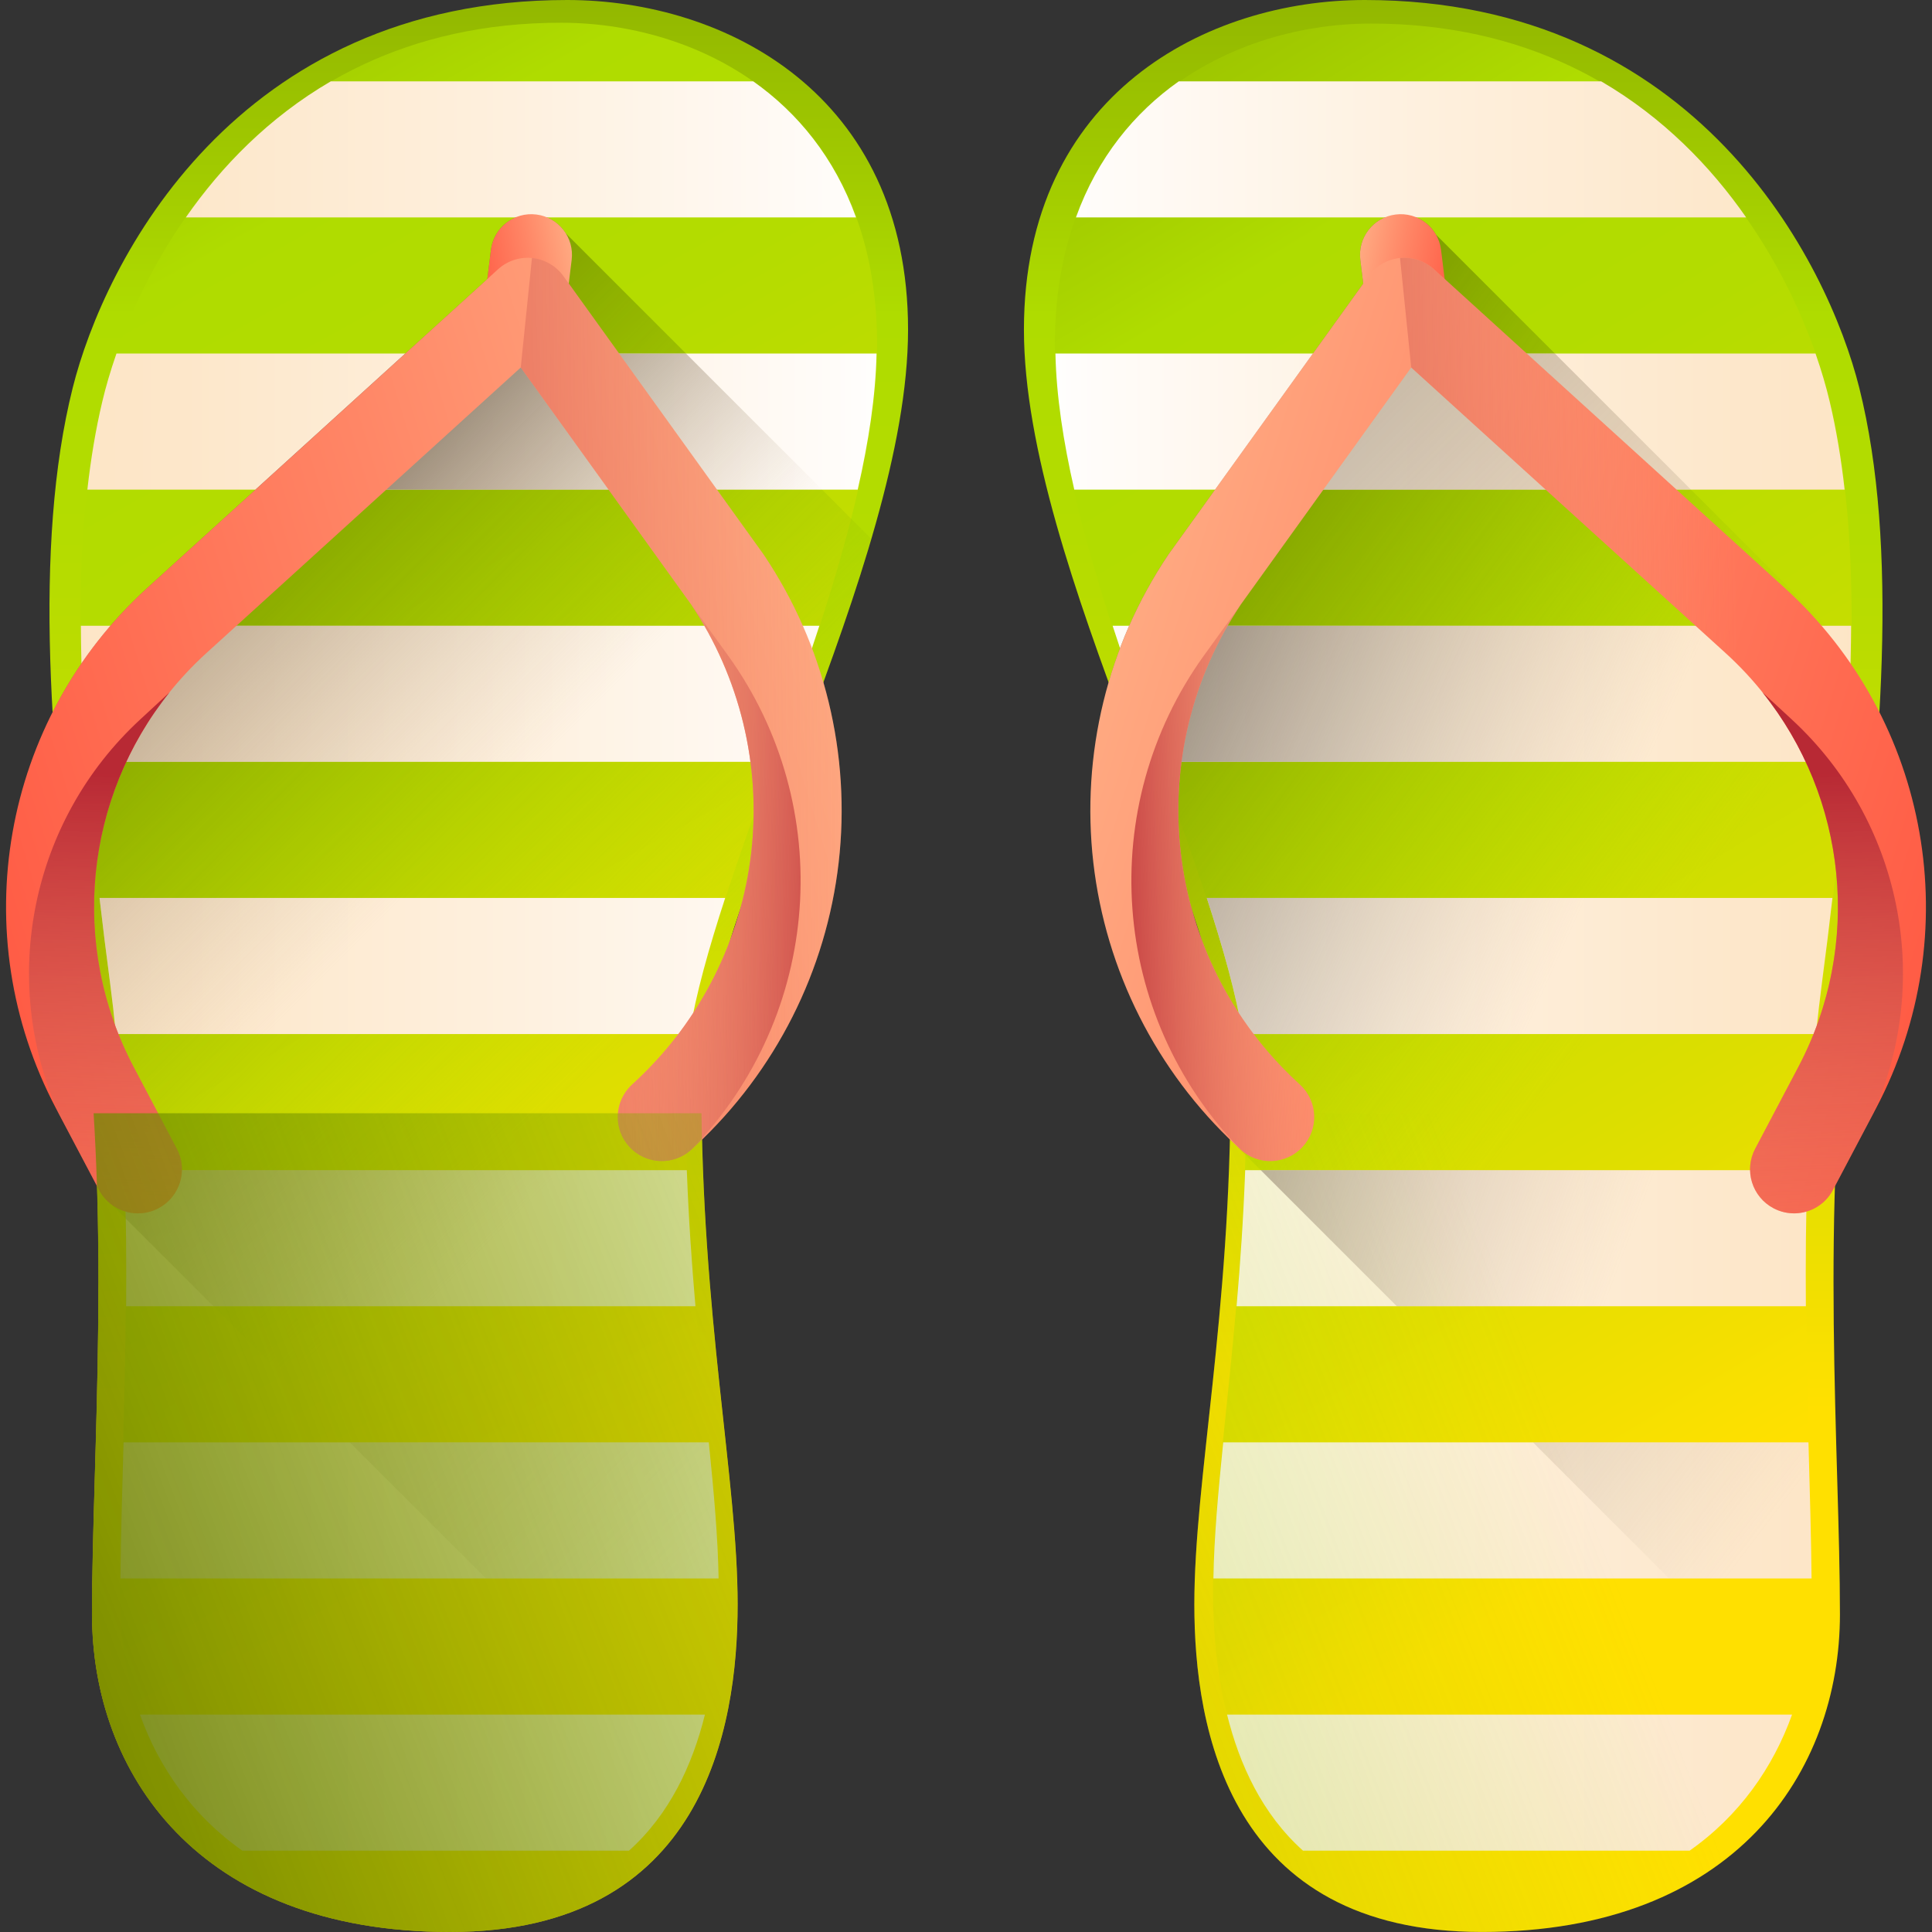 <?xml version="1.0" encoding="iso-8859-1"?>
<!-- Generator: Adobe Illustrator 19.0.0, SVG Export Plug-In . SVG Version: 6.00 Build 0)  -->
<svg version="1.1" id="Capa_1" xmlns="http://www.w3.org/2000/svg" xmlns:xlink="http://www.w3.org/1999/xlink" x="0px" y="0px"
	 viewBox="0 0 512.008 512.008" style="enable-background:new 0 0 512.008 512.008;" xml:space="preserve">
<rect x="0" y="0" width="512.008" height="512.008" fill="#333333" stroke="none"/>
<linearGradient id="SVGID_1_" gradientUnits="userSpaceOnUse" x1="385.123" y1="138.41" x2="385.123" y2="732.86" gradientTransform="matrix(1 0 0 -1 0 514)">
	<stop  offset="0.003" style="stop-color:#FFE000"/>
	<stop  offset="0.142" style="stop-color:#DCDE00"/>
	<stop  offset="0.274" style="stop-color:#C3DD00"/>
	<stop  offset="0.393" style="stop-color:#B4DC00"/>
	<stop  offset="0.491" style="stop-color:#AFDC00"/>
	<stop  offset="0.556" style="stop-color:#A1CA00"/>
	<stop  offset="0.759" style="stop-color:#7A9900"/>
	<stop  offset="0.914" style="stop-color:#617A00"/>
	<stop  offset="1" style="stop-color:#586E00"/>
</linearGradient>
<path style="fill:url(#SVGID_1_);" d="M361.68,0c-41.688,0-90.323,24.826-90.323,87.357s54.771,155.738,54.771,200.031
	c0,61.533-9.61,104.809-9.61,137.812s9.115,86.8,76.208,86.8s94.885-42.506,94.885-84.194s-5.366-107.633,2.961-167.478
	s12.588-115.853,2.175-157.502C484.417,69.506,449.792,0,361.68,0z"/>
<linearGradient id="SVGID_2_" gradientUnits="userSpaceOnUse" x1="470.255" y1="127.64" x2="113.135" y2="722.09" gradientTransform="matrix(1 0 0 -1 0 514)">
	<stop  offset="0.003" style="stop-color:#FFE000"/>
	<stop  offset="0.142" style="stop-color:#DCDE00"/>
	<stop  offset="0.274" style="stop-color:#C3DD00"/>
	<stop  offset="0.393" style="stop-color:#B4DC00"/>
	<stop  offset="0.491" style="stop-color:#AFDC00"/>
	<stop  offset="0.556" style="stop-color:#A1CA00"/>
	<stop  offset="0.759" style="stop-color:#7A9900"/>
	<stop  offset="0.914" style="stop-color:#617A00"/>
	<stop  offset="1" style="stop-color:#586E00"/>
</linearGradient>
<path style="fill:url(#SVGID_2_);" d="M363.366,6.245c-38.688,0-83.825,24.221-83.825,85.226
	c0,61.006,50.831,151.939,50.831,195.151c0,60.031-8.918,102.252-8.918,134.45s8.459,84.681,70.725,84.681
	s88.059-41.469,88.059-82.139c0-40.671-4.979-105.007,2.748-163.392s11.683-113.026,2.019-153.66
	C477.274,74.055,445.139,6.245,363.366,6.245z"/>
<linearGradient id="SVGID_3_" gradientUnits="userSpaceOnUse" x1="432.177" y1="253.797" x2="257.887" y2="380.547" gradientTransform="matrix(1 0 0 -1 0 514)">
	<stop  offset="0" style="stop-color:#AFDC00;stop-opacity:0"/>
	<stop  offset="0.472" style="stop-color:#84A600;stop-opacity:0.472"/>
	<stop  offset="1" style="stop-color:#586E00"/>
</linearGradient>
<path style="fill:url(#SVGID_3_);" d="M498.493,180.117L380.541,62.164c-2.106-3.653-6.26-5.88-10.705-5.313
	c-5.905,0.753-10.081,6.151-9.328,12.056l0.771,6.237l-51.454,71.552c-0.071,0.099-0.142,0.2-0.209,0.301
	c-7.036,10.464-12.345,21.889-15.818,33.829c15.125,41.544,32.33,81.736,32.33,106.562c0,4.971-0.068,9.811-0.184,14.549
	c0.206,0.2,0.401,0.409,0.607,0.606L482.308,458.3c3.591-9.775,5.302-20.16,5.302-30.494c0-41.688-5.366-107.633,2.961-167.478
	C494.457,232.398,497.456,205.305,498.493,180.117z"/>
<linearGradient id="SVGID_4_" gradientUnits="userSpaceOnUse" x1="274.802" y1="474.416" x2="639.252" y2="474.416" gradientTransform="matrix(1 0 0 -1 0 514)">
	<stop  offset="0" style="stop-color:#FFFFFF"/>
	<stop  offset="0.043" style="stop-color:#FFFCF9"/>
	<stop  offset="0.279" style="stop-color:#FEF0DE"/>
	<stop  offset="0.517" style="stop-color:#FDE7CA"/>
	<stop  offset="0.757" style="stop-color:#FCE2BE"/>
	<stop  offset="1" style="stop-color:#FCE0BA"/>
</linearGradient>
<path style="fill:url(#SVGID_4_);" d="M462.755,57.615H285.138c5.725-15.909,15.507-27.764,27.256-36.062h111.933
	C440.784,31.146,453.363,44.127,462.755,57.615z"/>
<linearGradient id="SVGID_5_" gradientUnits="userSpaceOnUse" x1="274.802" y1="402.277" x2="639.252" y2="402.277" gradientTransform="matrix(1 0 0 -1 0 514)">
	<stop  offset="0" style="stop-color:#FFFFFF"/>
	<stop  offset="0.043" style="stop-color:#FFFCF9"/>
	<stop  offset="0.279" style="stop-color:#FEF0DE"/>
	<stop  offset="0.517" style="stop-color:#FDE7CA"/>
	<stop  offset="0.757" style="stop-color:#FCE2BE"/>
	<stop  offset="1" style="stop-color:#FCE0BA"/>
</linearGradient>
<path style="fill:url(#SVGID_5_);" d="M488.853,129.759H284.698c-2.897-12.666-4.766-24.848-4.996-36.072h201.437
	c1.608,4.612,2.847,8.897,3.747,12.698C486.634,113.734,487.933,121.547,488.853,129.759z"/>
<linearGradient id="SVGID_6_" gradientUnits="userSpaceOnUse" x1="274.802" y1="330.138" x2="639.252" y2="330.138" gradientTransform="matrix(1 0 0 -1 0 514)">
	<stop  offset="0" style="stop-color:#FFFFFF"/>
	<stop  offset="0.043" style="stop-color:#FFFCF9"/>
	<stop  offset="0.279" style="stop-color:#FEF0DE"/>
	<stop  offset="0.517" style="stop-color:#FDE7CA"/>
	<stop  offset="0.757" style="stop-color:#FCE2BE"/>
	<stop  offset="1" style="stop-color:#FCE0BA"/>
</linearGradient>
<path style="fill:url(#SVGID_6_);" d="M490.571,165.831c-0.05,11.561-0.579,23.627-1.499,36.062H307.278
	c-4.216-11.834-8.512-23.975-12.42-36.062H490.571z"/>
<linearGradient id="SVGID_7_" gradientUnits="userSpaceOnUse" x1="274.802" y1="257.998" x2="639.252" y2="257.998" gradientTransform="matrix(1 0 0 -1 0 514)">
	<stop  offset="0" style="stop-color:#FFFFFF"/>
	<stop  offset="0.043" style="stop-color:#FFFCF9"/>
	<stop  offset="0.279" style="stop-color:#FEF0DE"/>
	<stop  offset="0.517" style="stop-color:#FDE7CA"/>
	<stop  offset="0.757" style="stop-color:#FCE2BE"/>
	<stop  offset="1" style="stop-color:#FCE0BA"/>
</linearGradient>
<path style="fill:url(#SVGID_7_);" d="M485.625,237.965c-0.839,7.349-1.769,14.772-2.758,22.269
	c-0.599,4.57-1.129,9.171-1.578,13.804h-151.99c-1.689-10.518-5.145-22.764-9.482-36.072h165.808V237.965z"/>
<linearGradient id="SVGID_8_" gradientUnits="userSpaceOnUse" x1="274.802" y1="185.862" x2="639.252" y2="185.862" gradientTransform="matrix(1 0 0 -1 0 514)">
	<stop  offset="0" style="stop-color:#FFFFFF"/>
	<stop  offset="0.043" style="stop-color:#FFFCF9"/>
	<stop  offset="0.279" style="stop-color:#FEF0DE"/>
	<stop  offset="0.517" style="stop-color:#FDE7CA"/>
	<stop  offset="0.757" style="stop-color:#FCE2BE"/>
	<stop  offset="1" style="stop-color:#FCE0BA"/>
</linearGradient>
<path style="fill:url(#SVGID_8_);" d="M478.581,346.169h-150.88c0.969-11.182,1.808-23.163,2.288-36.061h149.002
	C478.571,322.311,478.491,334.419,478.581,346.169z"/>
<linearGradient id="SVGID_9_" gradientUnits="userSpaceOnUse" x1="274.802" y1="113.723" x2="639.252" y2="113.723" gradientTransform="matrix(1 0 0 -1 0 514)">
	<stop  offset="0" style="stop-color:#FFFFFF"/>
	<stop  offset="0.043" style="stop-color:#FFFCF9"/>
	<stop  offset="0.279" style="stop-color:#FEF0DE"/>
	<stop  offset="0.517" style="stop-color:#FDE7CA"/>
	<stop  offset="0.757" style="stop-color:#FCE2BE"/>
	<stop  offset="1" style="stop-color:#FCE0BA"/>
</linearGradient>
<path style="fill:url(#SVGID_9_);" d="M480.09,418.313H321.566c0.17-10.813,1.249-22.742,2.598-36.072h155.107
	C479.631,395.37,479.99,407.553,480.09,418.313z"/>
<linearGradient id="SVGID_10_" gradientUnits="userSpaceOnUse" x1="274.802" y1="41.584" x2="639.252" y2="41.584" gradientTransform="matrix(1 0 0 -1 0 514)">
	<stop  offset="0" style="stop-color:#FFFFFF"/>
	<stop  offset="0.043" style="stop-color:#FFFCF9"/>
	<stop  offset="0.279" style="stop-color:#FEF0DE"/>
	<stop  offset="0.517" style="stop-color:#FDE7CA"/>
	<stop  offset="0.757" style="stop-color:#FCE2BE"/>
	<stop  offset="1" style="stop-color:#FCE0BA"/>
</linearGradient>
<path style="fill:url(#SVGID_10_);" d="M474.924,454.385c-5.046,14.056-13.928,26.775-27.137,36.061H345.306
	c-10.781-9.666-16.826-22.753-20.123-36.061H474.924z"/>
<linearGradient id="SVGID_11_" gradientUnits="userSpaceOnUse" x1="416.464" y1="127.745" x2="-15.706" y2="-37.895" gradientTransform="matrix(1 0 0 -1 0 514)">
	<stop  offset="0" style="stop-color:#AFDC00;stop-opacity:0"/>
	<stop  offset="0.472" style="stop-color:#84A600;stop-opacity:0.472"/>
	<stop  offset="1" style="stop-color:#586E00"/>
</linearGradient>
<path style="fill:url(#SVGID_11_);" d="M326.073,295.016c-0.739,57.503-9.554,98.565-9.554,130.185
	c0,33.003,9.115,86.799,76.208,86.799s94.885-42.506,94.885-84.194c0-33.739-3.512-83.367-0.439-132.791L326.073,295.016
	L326.073,295.016z"/>
<linearGradient id="SVGID_12_" gradientUnits="userSpaceOnUse" x1="472.68" y1="296.638" x2="240.64" y2="528.672" gradientTransform="matrix(1 0 0 -1 0 514)">
	<stop  offset="0" style="stop-color:#BDA88B;stop-opacity:0"/>
	<stop  offset="1" style="stop-color:#5F5446"/>
</linearGradient>
<polygon style="fill:url(#SVGID_12_);" points="448.135,129.757 322.01,129.757 347.944,93.691 412.068,93.691 "/>
<linearGradient id="SVGID_13_" gradientUnits="userSpaceOnUse" x1="436.618" y1="311.654" x2="281.148" y2="381.964" gradientTransform="matrix(1 0 0 -1 0 514)">
	<stop  offset="0" style="stop-color:#BDA88B;stop-opacity:0"/>
	<stop  offset="1" style="stop-color:#5F5446"/>
</linearGradient>
<path style="fill:url(#SVGID_13_);" d="M490.496,172.118c-0.183,9.626-0.669,19.574-1.423,29.771H307.275
	c-3.525-9.895-7.093-19.995-10.456-30.095c0.755-2.016,1.563-3.999,2.425-5.961h184.967L490.496,172.118z"/>
<linearGradient id="SVGID_14_" gradientUnits="userSpaceOnUse" x1="411.523" y1="256.163" x2="256.053" y2="326.463" gradientTransform="matrix(1 0 0 -1 0 514)">
	<stop  offset="0" style="stop-color:#BDA88B;stop-opacity:0"/>
	<stop  offset="1" style="stop-color:#5F5446"/>
</linearGradient>
<path style="fill:url(#SVGID_14_);" d="M485.624,237.967c-0.84,7.352-1.768,14.768-2.76,22.269
	c-0.593,4.57-1.121,9.162-1.574,13.797H329.296c-1.682-10.52-5.141-22.765-9.475-36.067L485.624,237.967L485.624,237.967z"/>
<linearGradient id="SVGID_15_" gradientUnits="userSpaceOnUse" x1="431.216" y1="183.369" x2="259.906" y2="247.739" gradientTransform="matrix(1 0 0 -1 0 514)">
	<stop  offset="0" style="stop-color:#BDA88B;stop-opacity:0"/>
	<stop  offset="1" style="stop-color:#5F5446"/>
</linearGradient>
<path style="fill:url(#SVGID_15_);" d="M478.584,346.166H370.17l-36.056-36.056h144.88
	C478.574,322.312,478.488,334.417,478.584,346.166z"/>
<linearGradient id="SVGID_16_" gradientUnits="userSpaceOnUse" x1="467.647" y1="108.526" x2="262.666" y2="263.996" gradientTransform="matrix(1 0 0 -1 0 514)">
	<stop  offset="0" style="stop-color:#BDA88B;stop-opacity:0"/>
	<stop  offset="1" style="stop-color:#5F5446"/>
</linearGradient>
<path style="fill:url(#SVGID_16_);" d="M480.094,418.309h-37.781l-36.067-36.066h73.027
	C479.631,395.371,479.986,407.552,480.094,418.309z"/>
<linearGradient id="SVGID_17_" gradientUnits="userSpaceOnUse" x1="359.168" y1="441.427" x2="385.13" y2="436.121" gradientTransform="matrix(1 0 0 -1 0 514)">
	<stop  offset="0" style="stop-color:#FFA981"/>
	<stop  offset="0.428" style="stop-color:#FF8666"/>
	<stop  offset="1" style="stop-color:#FF5C45"/>
</linearGradient>
<path style="fill:url(#SVGID_17_);" d="M374.462,93.601c-5.905,0.753-11.303-3.423-12.056-9.328l-1.898-15.366
	c-0.753-5.905,3.423-11.303,9.328-12.056s11.302,3.423,12.056,9.328l1.898,15.366C384.543,87.45,380.367,92.848,374.462,93.601z"/>
<linearGradient id="SVGID_18_" gradientUnits="userSpaceOnUse" x1="297.017" y1="343.675" x2="516.451" y2="276.044" gradientTransform="matrix(1 0 0 -1 0 514)">
	<stop  offset="0" style="stop-color:#FFA981"/>
	<stop  offset="0.428" style="stop-color:#FF8666"/>
	<stop  offset="1" style="stop-color:#FF5C45"/>
</linearGradient>
<path style="fill:url(#SVGID_18_);" d="M475.789,321.55c-1.946,0.057-3.932-0.372-5.776-1.345
	c-5.695-3.006-7.875-10.057-4.87-15.752l11.418-21.635c19.376-36.718,11.447-81.859-19.284-109.773l-83.279-75.654l-45.133,62.764
	c-12.94,19.317-18.605,42.669-15.952,65.772c2.659,23.162,13.517,44.672,30.572,60.569l1.084,1.009
	c4.713,4.387,4.977,11.764,0.59,16.477c-4.387,4.712-11.765,4.977-16.476,0.59l-1.09-1.014
	c-21.115-19.68-34.554-46.303-37.845-74.972c-3.291-28.668,3.765-57.644,19.868-81.59c0.068-0.101,0.139-0.202,0.209-0.301
	l52.874-73.527c1.941-2.698,4.938-4.439,8.243-4.788c3.306-0.342,6.602,0.731,9.06,2.966l92.954,84.441
	c38.607,35.07,48.57,91.783,24.227,137.914l-11.418,21.635C483.733,319.187,479.85,321.431,475.789,321.55z"/>
<linearGradient id="SVGID_19_" gradientUnits="userSpaceOnUse" x1="359.912" y1="280.873" x2="289.762" y2="278.803" gradientTransform="matrix(1 0 0 -1 0 514)">
	<stop  offset="0" style="stop-color:#FFA981;stop-opacity:0"/>
	<stop  offset="1" style="stop-color:#B82934"/>
</linearGradient>
<path style="fill:url(#SVGID_19_);" d="M345.158,303.982c4.387-4.713,4.123-12.09-0.59-16.477l-1.084-1.009
	c-17.056-15.895-27.913-37.406-30.572-60.569c-2.652-23.103,3.013-46.454,15.952-65.772l-9.776,13.527
	c-28.929,40.194-24.886,95.343,9.594,130.889l0,0C333.394,308.96,340.772,308.695,345.158,303.982z"/>
<linearGradient id="SVGID_20_" gradientUnits="userSpaceOnUse" x1="487.21" y1="124.06" x2="481.73" y2="309.07" gradientTransform="matrix(1 0 0 -1 0 514)">
	<stop  offset="0" style="stop-color:#FFA981;stop-opacity:0"/>
	<stop  offset="1" style="stop-color:#B82934"/>
</linearGradient>
<path style="fill:url(#SVGID_20_);" d="M474.907,190.722l-7.836-7.247c22.4,27.901,26.607,66.904,9.489,99.344l-11.418,21.635
	c-3.005,5.694-0.825,12.746,4.87,15.752c1.843,0.973,3.83,1.402,5.776,1.345c3.526-0.104,6.912-1.813,9.074-4.78l0.902-1.436
	l10.727-20.326C512.217,259.483,503.838,217.48,474.907,190.722z"/>
<linearGradient id="SVGID_21_" gradientUnits="userSpaceOnUse" x1="460.885" y1="319.519" x2="293.265" y2="317.449" gradientTransform="matrix(1 0 0 -1 0 514)">
	<stop  offset="0" style="stop-color:#FFA981;stop-opacity:0"/>
	<stop  offset="1" style="stop-color:#B82934"/>
</linearGradient>
<path style="fill:url(#SVGID_21_);" d="M476.562,282.819l-11.418,21.635c-3.005,5.694-0.825,12.746,4.87,15.752
	c1.843,0.973,3.83,1.402,5.776,1.345c4.062-0.12,7.944-2.364,9.976-6.214l11.418-21.635c24.343-46.131,14.38-102.844-24.227-137.914
	l-92.955-84.441c-2.437-2.215-5.695-3.285-8.972-2.97l2.968,29.015l83.279,75.654C488.007,200.961,495.937,246.1,476.562,282.819z"
	/>
<linearGradient id="SVGID_22_" gradientUnits="userSpaceOnUse" x1="126.882" y1="138.41" x2="126.882" y2="732.86" gradientTransform="matrix(1 0 0 -1 0 514)">
	<stop  offset="0.003" style="stop-color:#FFE000"/>
	<stop  offset="0.142" style="stop-color:#DCDE00"/>
	<stop  offset="0.274" style="stop-color:#C3DD00"/>
	<stop  offset="0.393" style="stop-color:#B4DC00"/>
	<stop  offset="0.491" style="stop-color:#AFDC00"/>
	<stop  offset="0.556" style="stop-color:#A1CA00"/>
	<stop  offset="0.759" style="stop-color:#7A9900"/>
	<stop  offset="0.914" style="stop-color:#617A00"/>
	<stop  offset="1" style="stop-color:#586E00"/>
</linearGradient>
<path style="fill:url(#SVGID_22_);" d="M150.324,0c41.688,0,90.323,24.826,90.323,87.357s-54.771,155.738-54.771,200.031
	c0,61.533,9.61,104.809,9.61,137.812s-9.115,86.8-76.208,86.8s-94.885-42.506-94.885-84.194s5.366-107.633-2.961-167.478
	S8.844,144.475,19.257,102.826C27.587,69.506,62.212,0,150.324,0z"/>
<linearGradient id="SVGID_23_" gradientUnits="userSpaceOnUse" x1="196.421" y1="141.89" x2="-133.549" y2="736.34" gradientTransform="matrix(1 0 0 -1 0 514)">
	<stop  offset="0.003" style="stop-color:#FFE000"/>
	<stop  offset="0.142" style="stop-color:#DCDE00"/>
	<stop  offset="0.274" style="stop-color:#C3DD00"/>
	<stop  offset="0.393" style="stop-color:#B4DC00"/>
	<stop  offset="0.491" style="stop-color:#AFDC00"/>
	<stop  offset="0.556" style="stop-color:#A1CA00"/>
	<stop  offset="0.759" style="stop-color:#7A9900"/>
	<stop  offset="0.914" style="stop-color:#617A00"/>
	<stop  offset="1" style="stop-color:#586E00"/>
</linearGradient>
<path style="fill:url(#SVGID_23_);" d="M148.634,6.023c38.68,0,83.807,24.243,83.807,85.302s-50.82,152.074-50.82,195.326
	c0,60.086,8.916,102.344,8.916,134.571c0,32.226-8.457,84.757-70.71,84.757s-88.04-41.506-88.04-82.213s4.978-105.102-2.747-163.539
	S17.36,147.1,27.022,106.429C34.75,73.893,66.877,6.023,148.634,6.023z"/>
<linearGradient id="SVGID_24_" gradientUnits="userSpaceOnUse" x1="170.828" y1="242.606" x2="7.128" y2="406.306" gradientTransform="matrix(1 0 0 -1 0 514)">
	<stop  offset="0" style="stop-color:#AFDC00;stop-opacity:0"/>
	<stop  offset="0.472" style="stop-color:#84A600;stop-opacity:0.472"/>
	<stop  offset="1" style="stop-color:#586E00"/>
</linearGradient>
<path style="fill:url(#SVGID_24_);" d="M149.952,61.847c-1.654-2.652-4.441-4.569-7.783-4.996
	c-5.905-0.753-11.302,3.423-12.056,9.328l-0.958,7.755l-90.106,81.853c-10.554,9.587-18.951,20.799-25.108,32.964
	c1.302,22.706,4.047,46.811,7.492,71.578c2.468,17.734,3.727,36.003,4.285,54.018l0.522,0.989c0.272,0.515,0.581,0.997,0.916,1.453
	l158.548,158.364c7.963-16.375,9.782-35.231,9.782-49.952c0-33.003-9.61-76.28-9.61-137.812c0-32.402,29.306-90.977,45.045-144.573
	L149.952,61.847z"/>
<linearGradient id="SVGID_25_" gradientUnits="userSpaceOnUse" x1="237.192" y1="474.416" x2="-127.258" y2="474.416" gradientTransform="matrix(1 0 0 -1 0 514)">
	<stop  offset="0" style="stop-color:#FFFFFF"/>
	<stop  offset="0.043" style="stop-color:#FFFCF9"/>
	<stop  offset="0.279" style="stop-color:#FEF0DE"/>
	<stop  offset="0.517" style="stop-color:#FDE7CA"/>
	<stop  offset="0.757" style="stop-color:#FCE2BE"/>
	<stop  offset="1" style="stop-color:#FCE0BA"/>
</linearGradient>
<path style="fill:url(#SVGID_25_);" d="M49.249,57.615h177.617c-5.725-15.909-15.507-27.764-27.256-36.062H87.676
	C71.22,31.146,58.641,44.127,49.249,57.615z"/>
<linearGradient id="SVGID_26_" gradientUnits="userSpaceOnUse" x1="237.192" y1="402.277" x2="-127.258" y2="402.277" gradientTransform="matrix(1 0 0 -1 0 514)">
	<stop  offset="0" style="stop-color:#FFFFFF"/>
	<stop  offset="0.043" style="stop-color:#FFFCF9"/>
	<stop  offset="0.279" style="stop-color:#FEF0DE"/>
	<stop  offset="0.517" style="stop-color:#FDE7CA"/>
	<stop  offset="0.757" style="stop-color:#FCE2BE"/>
	<stop  offset="1" style="stop-color:#FCE0BA"/>
</linearGradient>
<path style="fill:url(#SVGID_26_);" d="M23.151,129.759h204.154c2.897-12.666,4.766-24.848,4.996-36.072H30.865
	c-1.608,4.612-2.847,8.897-3.747,12.698C25.37,113.734,24.071,121.547,23.151,129.759z"/>
<linearGradient id="SVGID_27_" gradientUnits="userSpaceOnUse" x1="237.192" y1="330.138" x2="-127.258" y2="330.138" gradientTransform="matrix(1 0 0 -1 0 514)">
	<stop  offset="0" style="stop-color:#FFFFFF"/>
	<stop  offset="0.043" style="stop-color:#FFFCF9"/>
	<stop  offset="0.279" style="stop-color:#FEF0DE"/>
	<stop  offset="0.517" style="stop-color:#FDE7CA"/>
	<stop  offset="0.757" style="stop-color:#FCE2BE"/>
	<stop  offset="1" style="stop-color:#FCE0BA"/>
</linearGradient>
<path style="fill:url(#SVGID_27_);" d="M21.433,165.831c0.05,11.561,0.579,23.627,1.499,36.062h181.793
	c4.216-11.834,8.512-23.975,12.42-36.062H21.433z"/>
<linearGradient id="SVGID_28_" gradientUnits="userSpaceOnUse" x1="237.192" y1="257.998" x2="-127.258" y2="257.998" gradientTransform="matrix(1 0 0 -1 0 514)">
	<stop  offset="0" style="stop-color:#FFFFFF"/>
	<stop  offset="0.043" style="stop-color:#FFFCF9"/>
	<stop  offset="0.279" style="stop-color:#FEF0DE"/>
	<stop  offset="0.517" style="stop-color:#FDE7CA"/>
	<stop  offset="0.757" style="stop-color:#FCE2BE"/>
	<stop  offset="1" style="stop-color:#FCE0BA"/>
</linearGradient>
<path style="fill:url(#SVGID_28_);" d="M26.379,237.965c0.839,7.349,1.769,14.772,2.758,22.269c0.599,4.57,1.129,9.171,1.578,13.804
	h151.989c1.689-10.518,5.146-22.764,9.482-36.072H26.379V237.965z"/>
<linearGradient id="SVGID_29_" gradientUnits="userSpaceOnUse" x1="237.192" y1="185.862" x2="-127.258" y2="185.862" gradientTransform="matrix(1 0 0 -1 0 514)">
	<stop  offset="0" style="stop-color:#FFFFFF"/>
	<stop  offset="0.043" style="stop-color:#FFFCF9"/>
	<stop  offset="0.279" style="stop-color:#FEF0DE"/>
	<stop  offset="0.517" style="stop-color:#FDE7CA"/>
	<stop  offset="0.757" style="stop-color:#FCE2BE"/>
	<stop  offset="1" style="stop-color:#FCE0BA"/>
</linearGradient>
<path style="fill:url(#SVGID_29_);" d="M33.423,346.169h150.88c-0.969-11.182-1.808-23.163-2.288-36.061H33.013
	C33.433,322.311,33.513,334.419,33.423,346.169z"/>
<linearGradient id="SVGID_30_" gradientUnits="userSpaceOnUse" x1="237.192" y1="113.723" x2="-127.258" y2="113.723" gradientTransform="matrix(1 0 0 -1 0 514)">
	<stop  offset="0" style="stop-color:#FFFFFF"/>
	<stop  offset="0.043" style="stop-color:#FFFCF9"/>
	<stop  offset="0.279" style="stop-color:#FEF0DE"/>
	<stop  offset="0.517" style="stop-color:#FDE7CA"/>
	<stop  offset="0.757" style="stop-color:#FCE2BE"/>
	<stop  offset="1" style="stop-color:#FCE0BA"/>
</linearGradient>
<path style="fill:url(#SVGID_30_);" d="M31.914,418.313h158.523c-0.17-10.813-1.249-22.742-2.598-36.072H32.734
	C32.373,395.37,32.014,407.553,31.914,418.313z"/>
<linearGradient id="SVGID_31_" gradientUnits="userSpaceOnUse" x1="237.192" y1="41.584" x2="-127.258" y2="41.584" gradientTransform="matrix(1 0 0 -1 0 514)">
	<stop  offset="0" style="stop-color:#FFFFFF"/>
	<stop  offset="0.043" style="stop-color:#FFFCF9"/>
	<stop  offset="0.279" style="stop-color:#FEF0DE"/>
	<stop  offset="0.517" style="stop-color:#FDE7CA"/>
	<stop  offset="0.757" style="stop-color:#FCE2BE"/>
	<stop  offset="1" style="stop-color:#FCE0BA"/>
</linearGradient>
<path style="fill:url(#SVGID_31_);" d="M37.08,454.385c5.046,14.056,13.928,26.775,27.136,36.061h102.481
	c10.781-9.666,16.826-22.753,20.123-36.061H37.08z"/>
<linearGradient id="SVGID_32_" gradientUnits="userSpaceOnUse" x1="181.428" y1="345.606" x2="98.548" y2="428.476" gradientTransform="matrix(1 0 0 -1 0 514)">
	<stop  offset="0" style="stop-color:#BDA88B;stop-opacity:0"/>
	<stop  offset="1" style="stop-color:#5F5446"/>
</linearGradient>
<polygon style="fill:url(#SVGID_32_);" points="217.867,129.757 67.705,129.757 107.404,93.691 181.789,93.691 "/>
<linearGradient id="SVGID_33_" gradientUnits="userSpaceOnUse" x1="140.535" y1="309.642" x2="20.343" y2="429.822" gradientTransform="matrix(1 0 0 -1 0 514)">
	<stop  offset="0" style="stop-color:#BDA88B;stop-opacity:0"/>
	<stop  offset="1" style="stop-color:#5F5446"/>
</linearGradient>
<path style="fill:url(#SVGID_33_);" d="M217.144,165.834c-3.902,12.083-8.203,24.221-12.418,36.056H22.93
	c-0.658-8.904-1.11-17.613-1.336-26.085c2.36-3.438,4.915-6.769,7.675-9.971H217.144z"/>
<linearGradient id="SVGID_34_" gradientUnits="userSpaceOnUse" x1="100.171" y1="269.279" x2="-20.019" y2="389.459" gradientTransform="matrix(1 0 0 -1 0 514)">
	<stop  offset="0" style="stop-color:#BDA88B;stop-opacity:0"/>
	<stop  offset="1" style="stop-color:#5F5446"/>
</linearGradient>
<path style="fill:url(#SVGID_34_);" d="M192.191,237.967c-4.344,13.301-7.793,25.546-9.485,36.067H30.712
	c-0.442-4.635-0.981-9.227-1.574-13.797c-0.992-7.502-1.918-14.918-2.76-22.269h165.813V237.967z"/>
<linearGradient id="SVGID_35_" gradientUnits="userSpaceOnUse" x1="125.085" y1="180.053" x2="7.496" y2="297.643" gradientTransform="matrix(1 0 0 -1 0 514)">
	<stop  offset="0" style="stop-color:#BDA88B;stop-opacity:0"/>
	<stop  offset="1" style="stop-color:#5F5446"/>
</linearGradient>
<path style="fill:url(#SVGID_35_);" d="M184.301,346.166H56.56L33.331,322.96c-0.064-4.258-0.173-8.547-0.312-12.848h148.997
	C182.49,323.002,183.331,334.989,184.301,346.166z"/>
<linearGradient id="SVGID_36_" gradientUnits="userSpaceOnUse" x1="192.815" y1="79.203" x2="-135.155" y2="407.163" gradientTransform="matrix(1 0 0 -1 0 514)">
	<stop  offset="0" style="stop-color:#BDA88B;stop-opacity:0"/>
	<stop  offset="1" style="stop-color:#5F5446"/>
</linearGradient>
<path style="fill:url(#SVGID_36_);" d="M190.434,418.309h-61.645L92.68,382.243h95.157
	C189.184,395.566,190.272,407.498,190.434,418.309z"/>
<linearGradient id="SVGID_37_" gradientUnits="userSpaceOnUse" x1="64.16" y1="171.328" x2="-79.67" y2="315.168" gradientTransform="matrix(1 0 0 -1 0 514)">
	<stop  offset="0" style="stop-color:#BDA88B;stop-opacity:0"/>
	<stop  offset="1" style="stop-color:#5F5446"/>
</linearGradient>
<path style="fill:url(#SVGID_37_);" d="M186.823,454.387c-1.369,5.519-3.213,11.016-5.67,16.233l-16.243-16.233H186.823z"/>
<linearGradient id="SVGID_38_" gradientUnits="userSpaceOnUse" x1="152.836" y1="441.426" x2="126.874" y2="436.122" gradientTransform="matrix(1 0 0 -1 0 514)">
	<stop  offset="0" style="stop-color:#FFA981"/>
	<stop  offset="0.428" style="stop-color:#FF8666"/>
	<stop  offset="1" style="stop-color:#FF5C45"/>
</linearGradient>
<path style="fill:url(#SVGID_38_);" d="M137.542,93.601c5.905,0.753,11.303-3.423,12.056-9.328l1.898-15.366
	c0.753-5.905-3.423-11.303-9.328-12.056s-11.302,3.423-12.056,9.328l-1.898,15.366C127.461,87.45,131.636,92.848,137.542,93.601z"/>
<linearGradient id="SVGID_39_" gradientUnits="userSpaceOnUse" x1="214.989" y1="343.674" x2="-4.444" y2="276.043" gradientTransform="matrix(1 0 0 -1 0 514)">
	<stop  offset="0" style="stop-color:#FFA981"/>
	<stop  offset="0.428" style="stop-color:#FF8666"/>
	<stop  offset="1" style="stop-color:#FF5C45"/>
</linearGradient>
<path style="fill:url(#SVGID_39_);" d="M36.215,321.55c1.946,0.057,3.932-0.372,5.776-1.345c5.695-3.006,7.875-10.057,4.87-15.752
	l-11.418-21.635C16.068,246.1,23.997,200.96,54.728,173.046l83.279-75.654l45.134,62.764c12.94,19.317,18.605,42.669,15.952,65.772
	c-2.659,23.162-13.517,44.672-30.572,60.569l-1.084,1.009c-4.713,4.387-4.977,11.764-0.59,16.477
	c4.387,4.712,11.765,4.977,16.476,0.59l1.09-1.014c21.115-19.68,34.554-46.303,37.845-74.972
	c3.291-28.668-3.765-57.644-19.868-81.59c-0.068-0.101-0.138-0.202-0.209-0.301L149.308,73.17c-1.941-2.698-4.939-4.439-8.243-4.788
	c-3.306-0.342-6.602,0.731-9.06,2.966l-92.954,84.441c-38.607,35.07-48.57,91.783-24.227,137.914l11.418,21.635
	C28.271,319.187,32.154,321.431,36.215,321.55z"/>
<linearGradient id="SVGID_40_" gradientUnits="userSpaceOnUse" x1="152.082" y1="280.877" x2="222.232" y2="278.797" gradientTransform="matrix(1 0 0 -1 0 514)">
	<stop  offset="0" style="stop-color:#FFA981;stop-opacity:0"/>
	<stop  offset="1" style="stop-color:#B82934"/>
</linearGradient>
<path style="fill:url(#SVGID_40_);" d="M166.846,303.982c-4.387-4.713-4.123-12.09,0.59-16.477l1.084-1.009
	c17.056-15.895,27.913-37.406,30.572-60.569c2.652-23.103-3.013-46.454-15.952-65.772l9.776,13.527
	c28.929,40.194,24.886,95.343-9.594,130.889l0,0C178.61,308.96,171.232,308.695,166.846,303.982z"/>
<linearGradient id="SVGID_41_" gradientUnits="userSpaceOnUse" x1="24.795" y1="124.07" x2="30.273" y2="309.07" gradientTransform="matrix(1 0 0 -1 0 514)">
	<stop  offset="0" style="stop-color:#FFA981;stop-opacity:0"/>
	<stop  offset="1" style="stop-color:#B82934"/>
</linearGradient>
<path style="fill:url(#SVGID_41_);" d="M37.097,190.722l7.836-7.247c-22.4,27.901-26.607,66.904-9.489,99.344l11.418,21.635
	c3.005,5.694,0.825,12.746-4.87,15.752c-1.843,0.973-3.83,1.402-5.776,1.345c-3.526-0.104-6.912-1.813-9.074-4.78l-0.902-1.436
	L15.513,295.01C-0.213,259.483,8.166,217.48,37.097,190.722z"/>
<linearGradient id="SVGID_42_" gradientUnits="userSpaceOnUse" x1="256.729" y1="326.848" x2="25.942" y2="324.778" gradientTransform="matrix(1 0 0 -1 0 514)">
	<stop  offset="0" style="stop-color:#FFA981;stop-opacity:0"/>
	<stop  offset="1" style="stop-color:#B82934"/>
</linearGradient>
<path style="fill:url(#SVGID_42_);" d="M168.52,286.496l-1.084,1.009c-4.713,4.387-4.977,11.764-0.59,16.477
	c4.387,4.712,11.765,4.977,16.476,0.59l1.09-1.015c21.115-19.68,34.554-46.303,37.845-74.972
	c3.291-28.668-3.765-57.644-19.868-81.59c-0.068-0.101-0.139-0.202-0.209-0.301l-52.874-73.527
	c-1.941-2.698-4.938-4.439-8.243-4.788c-0.029-0.003-0.058-0.002-0.088-0.005l-2.969,29.015l45.134,62.764
	c12.94,19.317,18.605,42.669,15.952,65.772C196.433,249.091,185.576,270.601,168.52,286.496z"/>
<linearGradient id="SVGID_43_" gradientUnits="userSpaceOnUse" x1="379.292" y1="224.718" x2="-52.878" y2="59.078" gradientTransform="matrix(1 0 0 -1 0 514)">
	<stop  offset="0" style="stop-color:#AFDC00;stop-opacity:0"/>
	<stop  offset="0.472" style="stop-color:#84A600;stop-opacity:0.472"/>
	<stop  offset="1" style="stop-color:#586E00"/>
</linearGradient>
<path style="fill:url(#SVGID_43_);" d="M185.906,295.024c0.74,57.503,9.554,98.565,9.554,130.185
	c0,33.003-9.115,86.799-76.208,86.799s-94.885-42.506-94.885-84.194c0-33.739,3.512-83.367,0.439-132.791h161.099v0.001H185.906z"/>
<g>
</g>
<g>
</g>
<g>
</g>
<g>
</g>
<g>
</g>
<g>
</g>
<g>
</g>
<g>
</g>
<g>
</g>
<g>
</g>
<g>
</g>
<g>
</g>
<g>
</g>
<g>
</g>
<g>
</g>
</svg>
